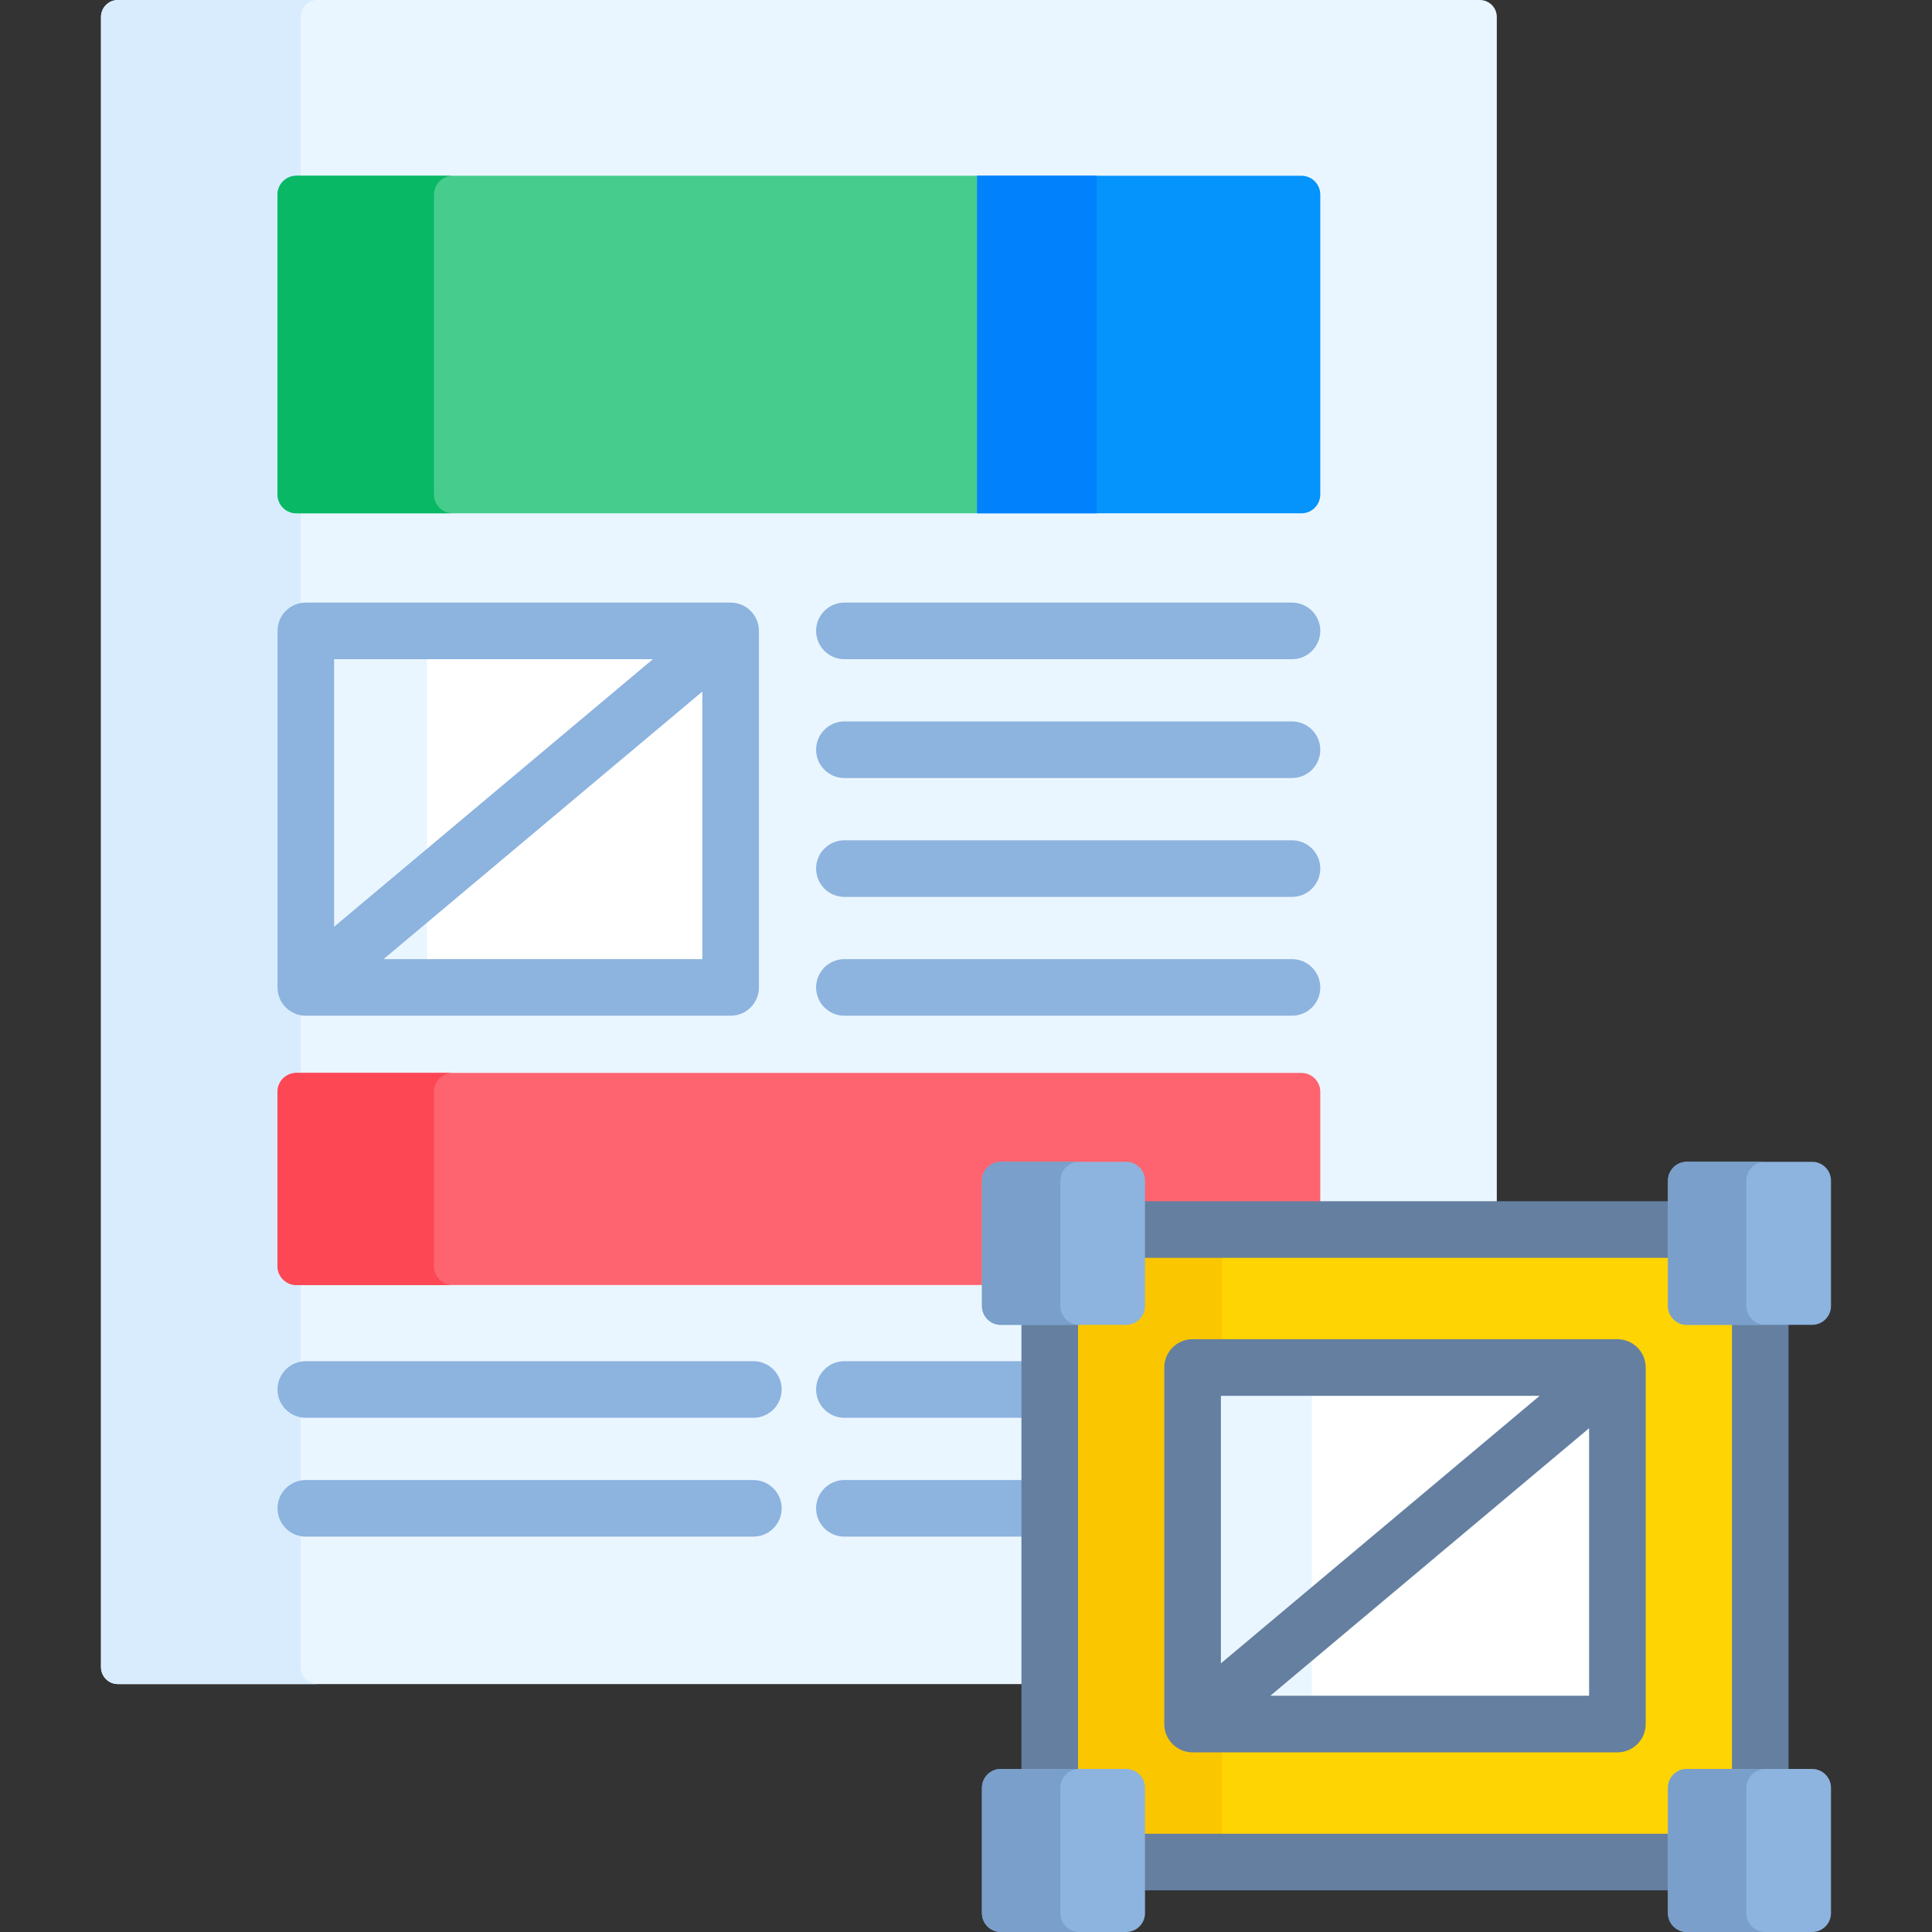 <svg id="Capa_1" enable-background="new 0 0 512 512" height="512" viewBox="0 0 512 512" width="512" xmlns="http://www.w3.org/2000/svg"><rect x="0" y="0" width="512" height="512" fill="#333333" stroke="none"/><g><g><path d="m278.193 325.837h118.475v-321.347c0-2.48-2.01-4.49-4.49-4.49h-360.924c-2.48 0-4.49 2.01-4.49 4.49v437.317c0 2.48 2.01 4.49 4.49 4.49h246.939z" fill="#eaf6ff"/><g><path d="m79.684 441.807v-437.317c0-2.479 2.01-4.49 4.49-4.49h-52.92c-2.48 0-4.49 2.01-4.49 4.49v437.317c0 2.48 2.01 4.49 4.49 4.49h52.921c-2.48 0-4.491-2.01-4.491-4.49z" fill="#d8ecfe"/></g><path d="m259.959 48.74-1-2.167h-180.416c-2.761 0-5 2.239-5 5v79.46c0 2.761 2.239 5 5 5h180.416l1-2.297z" fill="#46cc8d"/><path d="m115 131.033v-79.46c0-2.761 2.239-5 5-5h-41.457c-2.761 0-5 2.239-5 5v79.46c0 2.761 2.239 5 5 5h41.457c-2.761 0-5-2.238-5-5z" fill="#08b865"/><g><g><path d="m81.043 167.194h112.579v94.486h-112.579z" fill="#fff"/></g><g><path d="m81.043 167.194h32.139v94.486h-32.139z" fill="#eaf6ff"/></g><path d="m278.193 325.837h71.696v-36.501c0-2.761-2.239-5-5-5h-266.346c-2.761 0-5 2.239-5 5v46.212c0 2.761 2.239 5 5 5h199.65z" fill="#fe646f"/><path d="m115 335.547v-46.212c0-2.761 2.239-5 5-5h-41.457c-2.761 0-5 2.239-5 5v46.212c0 2.761 2.239 5 5 5h41.457c-2.761 0-5-2.238-5-5z" fill="#fd4755"/><g><path d="m344.888 136.033h-85.93v-89.46h85.93c2.761 0 5 2.239 5 5v79.46c0 2.762-2.238 5-5 5z" fill="#0593fc"/></g><g><path d="m258.959 46.573h31.672v89.461h-31.672z" fill="#0182fc"/></g><path d="m193.623 159.694h-112.58c-4.142 0-7.5 3.358-7.5 7.5v94.486c0 4.142 3.358 7.5 7.5 7.5h112.58c4.142 0 7.5-3.358 7.5-7.5v-94.486c0-4.142-3.358-7.5-7.5-7.5zm-20.603 15-84.477 70.901v-70.901zm-71.375 79.486 84.477-70.901v70.901z" fill="#8db3df"/><g fill="#8db3df"><path d="m278.193 392.224h-54.415c-4.142 0-7.5 3.358-7.5 7.5s3.358 7.5 7.5 7.5h54.415z"/><path d="m278.193 360.729h-54.415c-4.142 0-7.5 3.358-7.5 7.5s3.358 7.5 7.5 7.5h54.415z"/></g><g><g><path d="m199.654 407.224h-118.611c-4.142 0-7.5-3.358-7.5-7.5s3.358-7.5 7.5-7.5h118.61c4.142 0 7.5 3.358 7.5 7.5s-3.357 7.5-7.499 7.5z" fill="#8db3df"/></g><g><path d="m199.654 375.729h-118.611c-4.142 0-7.5-3.358-7.5-7.5s3.358-7.5 7.5-7.5h118.61c4.142 0 7.5 3.358 7.5 7.5s-3.357 7.5-7.499 7.5z" fill="#8db3df"/></g></g><g><g><path d="m342.388 269.18h-118.61c-4.142 0-7.5-3.358-7.5-7.5s3.358-7.5 7.5-7.5h118.611c4.143 0 7.5 3.358 7.5 7.5s-3.358 7.5-7.501 7.5z" fill="#8db3df"/></g><g><path d="m342.388 237.685h-118.61c-4.142 0-7.5-3.358-7.5-7.5s3.358-7.5 7.5-7.5h118.611c4.143 0 7.5 3.358 7.5 7.5s-3.358 7.5-7.501 7.5z" fill="#8db3df"/></g><g><path d="m342.388 206.189h-118.61c-4.142 0-7.5-3.358-7.5-7.5s3.358-7.5 7.5-7.5h118.611c4.143 0 7.5 3.358 7.5 7.5s-3.358 7.5-7.501 7.5z" fill="#8db3df"/></g><g><path d="m342.388 174.694h-118.61c-4.142 0-7.5-3.358-7.5-7.5s3.358-7.5 7.5-7.5h118.611c4.143 0 7.5 3.358 7.5 7.5s-3.358 7.5-7.501 7.5z" fill="#8db3df"/></g></g></g></g><path d="m447.026 350.099c-2.206 0-4-1.794-4-4v-20.262h-140.588v20.262c0 2.206-1.794 4-4 4h-20.246v119.691h20.246c2.206 0 4 1.794 4 4v19.67h140.588v-19.67c0-2.206 1.794-4 4-4h19.46v-119.691z" fill="#fed402"/><path d="m302.438 346.099c0 2.206-1.794 4-4 4h-20.246v119.691h20.246c2.206 0 4 1.794 4 4v19.67h21.381v-167.623h-21.381z" fill="#fac600"/><g fill="#647fa0"><path d="m270.693 350.099h15v119.691h-15z"/><path d="m302.438 318.337h140.588v15h-140.588z"/><path d="m458.986 350.099h15v119.691h-15z"/><path d="m302.438 485.96h140.588v15h-140.588z"/></g><g><path d="m316.05 362.405h112.579v94.486h-112.579z" fill="#fff"/></g><g><path d="m316.05 362.405h31.619v94.486h-31.619z" fill="#eaf6ff"/></g><g><path d="m298.438 512h-33.21c-2.761 0-5-2.239-5-5v-33.21c0-2.761 2.239-5 5-5h33.21c2.761 0 5 2.239 5 5v33.21c0 2.761-2.238 5-5 5z" fill="#8db3df"/></g><g><path d="m480.236 351.099h-33.21c-2.761 0-5-2.239-5-5v-33.21c0-2.761 2.239-5 5-5h33.21c2.761 0 5 2.239 5 5v33.21c0 2.761-2.238 5-5 5z" fill="#8db3df"/></g><path d="m462.798 346.099v-33.21c0-2.761 2.239-5 5-5h-20.772c-2.761 0-5 2.239-5 5v33.21c0 2.761 2.239 5 5 5h20.772c-2.762 0-5-2.239-5-5z" fill="#799fca"/><g><path d="m298.438 351.099h-33.21c-2.761 0-5-2.239-5-5v-33.21c0-2.761 2.239-5 5-5h33.21c2.761 0 5 2.239 5 5v33.21c0 2.761-2.238 5-5 5z" fill="#8db3df"/></g><path d="m281 346.099v-33.21c0-2.761 2.239-5 5-5h-20.772c-2.761 0-5 2.239-5 5v33.21c0 2.761 2.239 5 5 5h20.772c-2.761 0-5-2.239-5-5z" fill="#799fca"/><g><path d="m480.236 512h-33.21c-2.761 0-5-2.239-5-5v-33.21c0-2.761 2.239-5 5-5h33.21c2.761 0 5 2.239 5 5v33.21c0 2.761-2.238 5-5 5z" fill="#8db3df"/></g><path d="m462.798 507v-33.21c0-2.761 2.239-5 5-5h-20.772c-2.761 0-5 2.239-5 5v33.21c0 2.761 2.239 5 5 5h20.772c-2.762 0-5-2.239-5-5z" fill="#799fca"/><path d="m281 507v-33.21c0-2.761 2.239-5 5-5h-20.772c-2.761 0-5 2.239-5 5v33.21c0 2.761 2.239 5 5 5h20.772c-2.761 0-5-2.239-5-5z" fill="#799fca"/><path d="m428.629 354.905h-112.579c-4.143 0-7.5 3.358-7.5 7.5v94.486c0 4.142 3.357 7.5 7.5 7.5h112.579c4.143 0 7.5-3.358 7.5-7.5v-94.486c0-4.142-3.358-7.5-7.5-7.5zm-20.602 15-84.477 70.901v-70.901zm-71.375 79.487 84.477-70.901v70.901z" fill="#647fa0"/></g></svg>